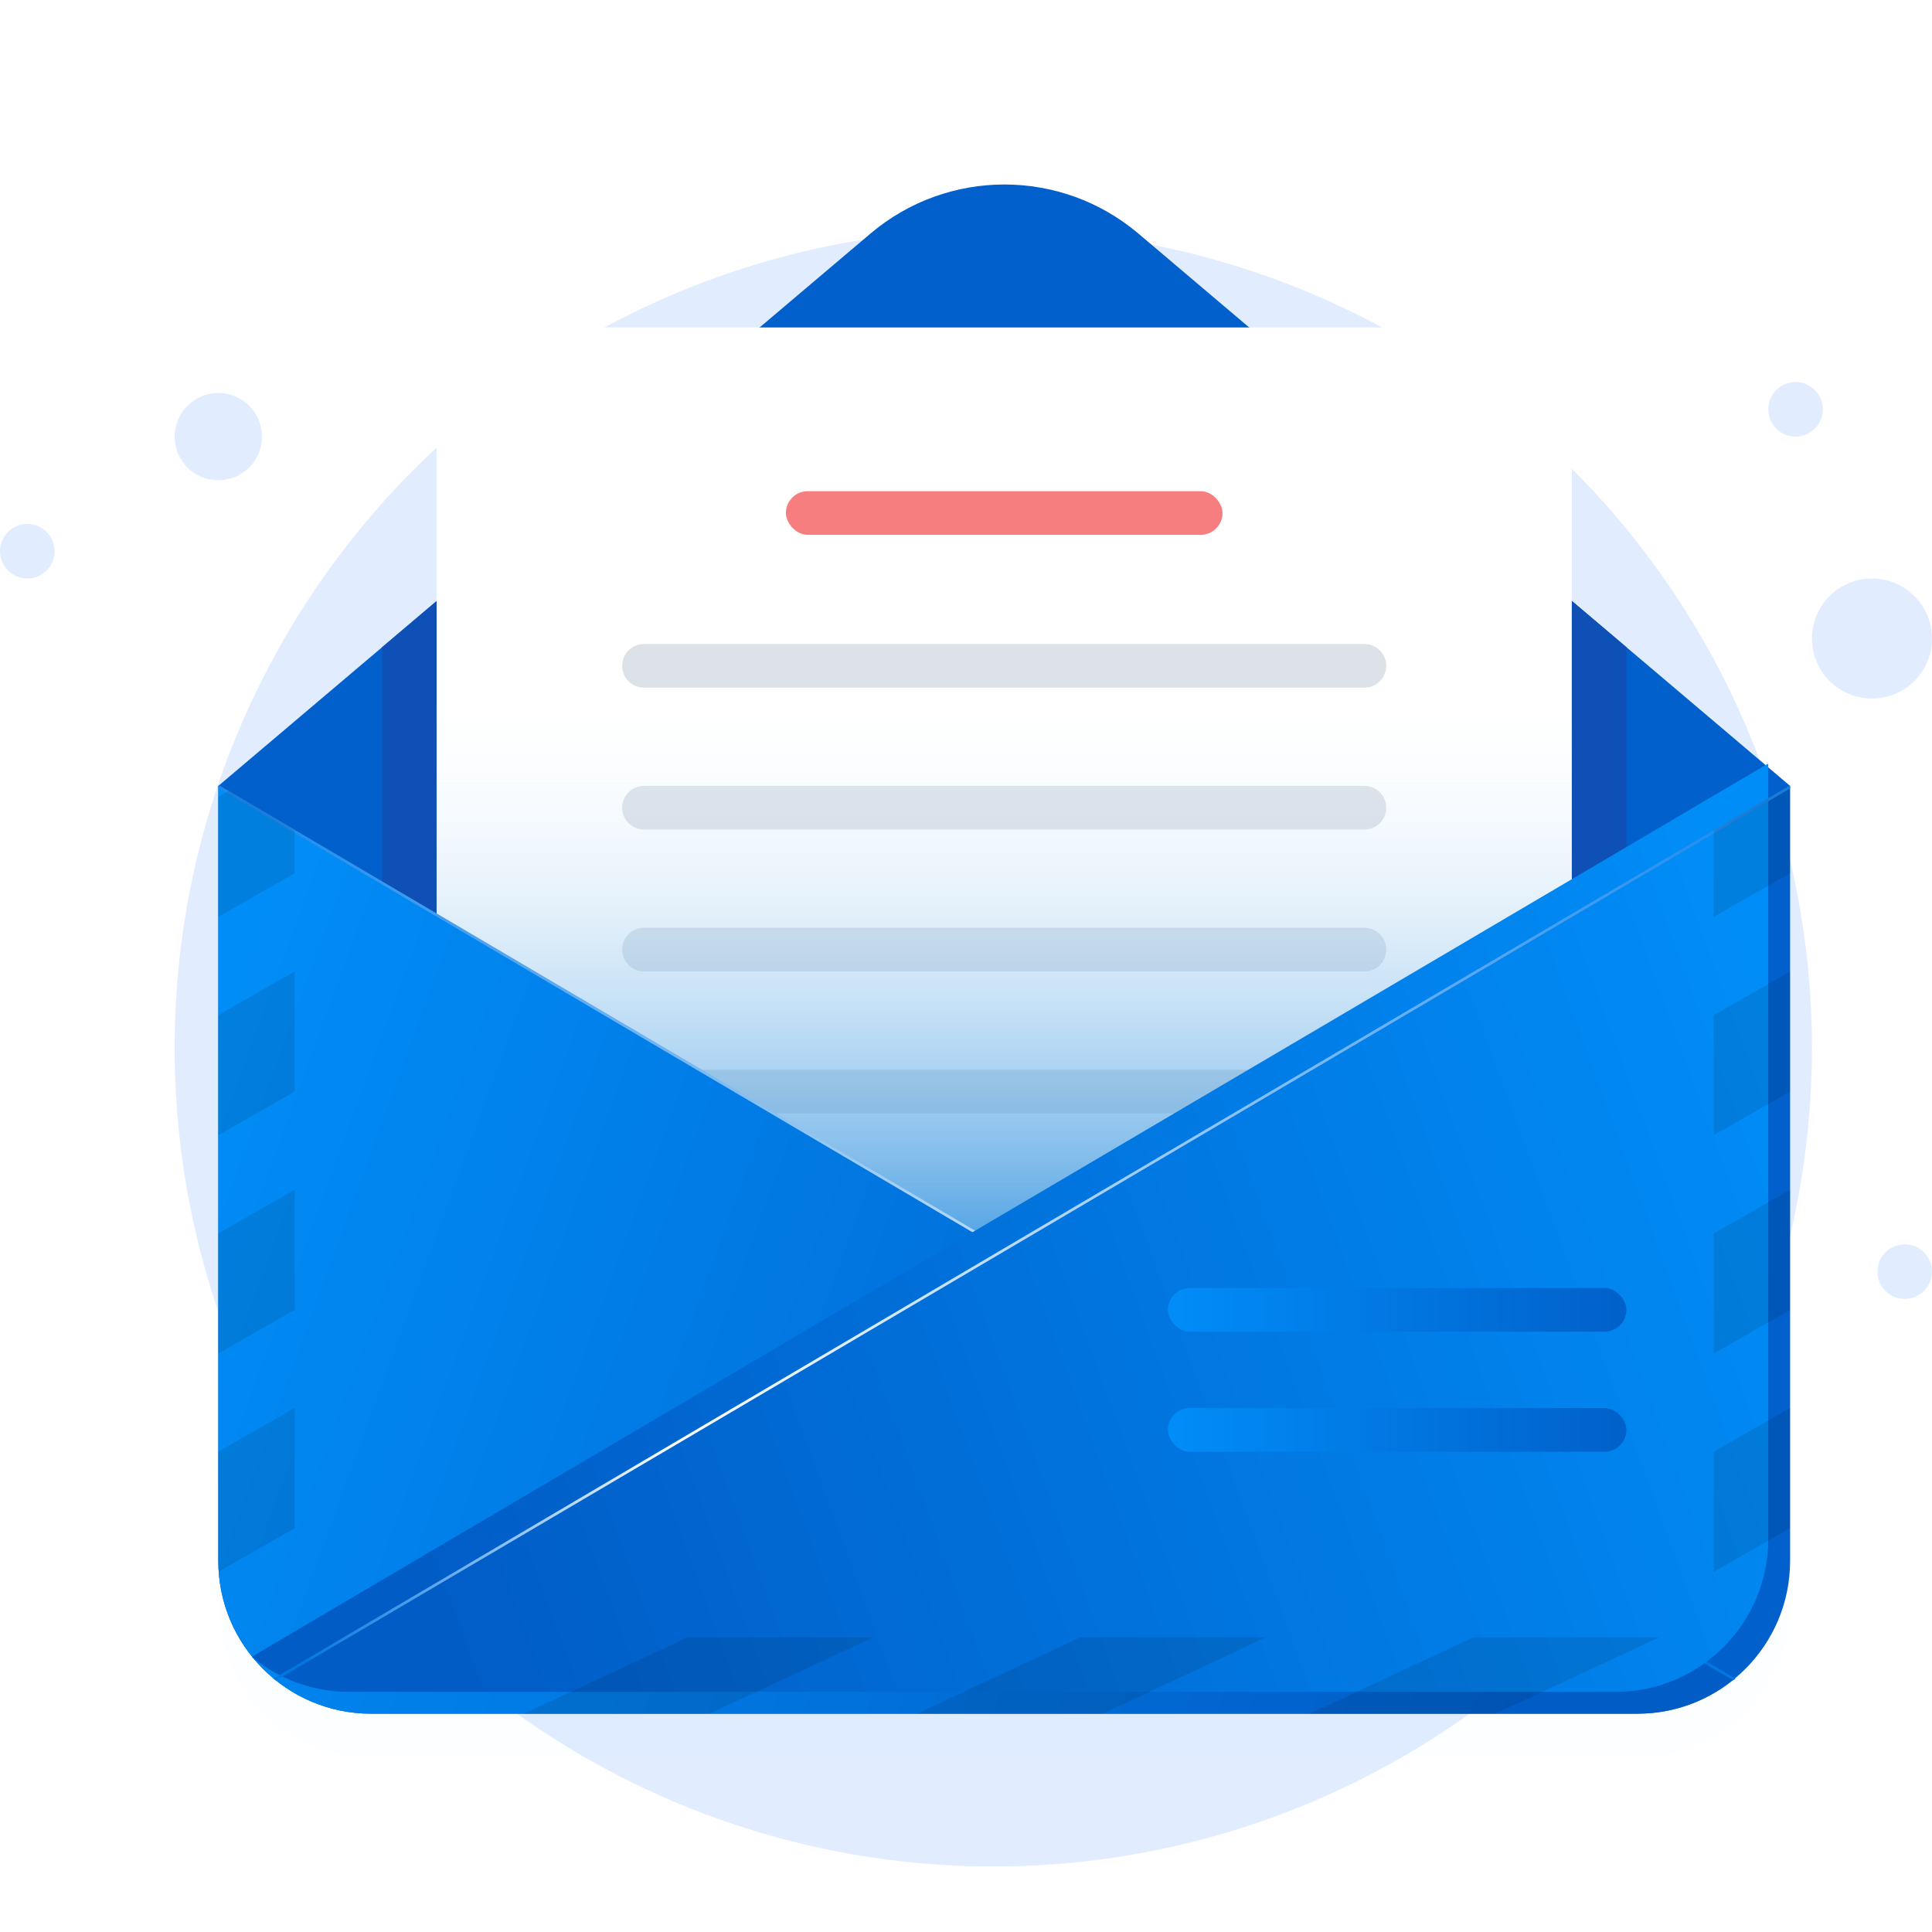 <svg width="177" height="177" viewBox="0 0 177 177" fill="none" xmlns="http://www.w3.org/2000/svg">
<circle opacity="0.5" cx="91" cy="96" r="75" fill="#C5DCFF"/>
<circle opacity="0.5" r="4" transform="matrix(-1 0 0 1 20 40)" fill="#C5DCFF"/>
<circle opacity="0.5" r="2.5" transform="matrix(-1 0 0 1 2.5 50.5)" fill="#C5DCFF"/>
<circle opacity="0.5" r="5.5" transform="matrix(-1 0 0 1 171.5 58.5)" fill="#C5DCFF"/>
<circle opacity="0.5" r="2.5" transform="matrix(-1 0 0 1 164.5 37.5)" fill="#C5DCFF"/>
<circle opacity="0.5" r="2.5" transform="matrix(-1 0 0 1 174.5 116.5)" fill="#C5DCFF"/>
<g filter="url(#filter0_d_776_13695)">
<path d="M20 72H164V143C164 150.732 157.732 157 150 157H34C26.268 157 20 150.732 20 143V72Z" fill="#526DFF" fill-opacity="0.01" shape-rendering="crispEdges"/>
</g>
<path d="M79.741 21.404C86.829 15.401 97.219 15.402 104.305 21.408L164.004 72.004H20L79.741 21.404Z" fill="#0160CB"/>
<path d="M20 72H164V143C164 150.732 157.732 157 150 157H34C26.268 157 20 150.732 20 143V72Z" fill="#0160CB"/>
<path fill-rule="evenodd" clip-rule="evenodd" d="M35 59.299L69.592 30H114.443L149 59.288V94.5H35V59.299Z" fill="#0E50B6"/>
<rect x="40" y="30" width="104" height="88" rx="5" fill="url(#paint0_linear_776_13695)"/>
<rect x="72" y="45" width="40" height="4" rx="2" fill="#F67E7E"/>
<path fill-rule="evenodd" clip-rule="evenodd" d="M59 59C57.895 59 57 59.895 57 61C57 62.105 57.895 63 59 63H125C126.105 63 127 62.105 127 61C127 59.895 126.105 59 125 59H59ZM59 72C57.895 72 57 72.895 57 74C57 75.105 57.895 76 59 76H125C126.105 76 127 75.105 127 74C127 72.895 126.105 72 125 72H59ZM57 87C57 85.895 57.895 85 59 85H125C126.105 85 127 85.895 127 87C127 88.105 126.105 89 125 89H59C57.895 89 57 88.105 57 87ZM59 98C57.895 98 57 98.895 57 100C57 101.105 57.895 102 59 102H125C126.105 102 127 101.105 127 100C127 98.895 126.105 98 125 98H59Z" fill="#DDE2E8"/>
<rect x="40" y="30" width="104" height="88" rx="5" fill="url(#paint1_linear_776_13695)"/>
<path fill-rule="evenodd" clip-rule="evenodd" d="M158.931 153.782C156.508 155.792 153.395 157 150 157H34C26.268 157 20 150.732 20 143V72H20.093L158.931 153.782Z" fill="url(#paint2_linear_776_13695)"/>
<path fill-rule="evenodd" clip-rule="evenodd" d="M20.069 72.235L158.793 153.95C158.863 153.894 158.932 153.838 159 153.782L20.162 72H20.069V72.235Z" fill="url(#paint3_linear_776_13695)"/>
<g filter="url(#filter1_d_776_13695)">
<path fill-rule="evenodd" clip-rule="evenodd" d="M25.069 153.782C27.492 155.792 30.605 157 34 157H150C157.732 157 164 150.732 164 143V72H163.907L25.069 153.782Z" fill="url(#paint4_linear_776_13695)"/>
</g>
<path fill-rule="evenodd" clip-rule="evenodd" d="M164 72.235L25.276 153.95C25.206 153.894 25.137 153.838 25.069 153.782L163.907 72H164V72.235Z" fill="url(#paint5_linear_776_13695)"/>
<rect x="107" y="129" width="42" height="4" rx="2" fill="url(#paint6_linear_776_13695)"/>
<rect x="107" y="118" width="42" height="4" rx="2" fill="url(#paint7_linear_776_13695)"/>
<path opacity="0.1" fill-rule="evenodd" clip-rule="evenodd" d="M65 157L80 150H63L48 157L65 157ZM101 157L116 150H99L84 157L101 157ZM152 150L137 157L120 157L135 150H152Z" fill="black"/>
<path opacity="0.1" fill-rule="evenodd" clip-rule="evenodd" d="M27 76.069L20.909 72.481L20 73V84L27 80V76.069ZM20 104V93L27 89V100L20 104ZM20 113V124L27 120V109L20 113ZM20.034 143.981C20.011 143.657 20 143.33 20 143L20 133L27 129V140L20.034 143.981Z" fill="black"/>
<path opacity="0.1" fill-rule="evenodd" clip-rule="evenodd" d="M164 80V72H163.907L157 76.069V84L164 80ZM164 140V129L157 133V144L164 140ZM164 120V109L157 113V124L164 120ZM164 89V100L157 104V93L164 89Z" fill="black"/>
<defs>
<filter id="filter0_d_776_13695" x="12" y="68" width="160" height="101" filterUnits="userSpaceOnUse" color-interpolation-filters="sRGB">
<feFlood flood-opacity="0" result="BackgroundImageFix"/>
<feColorMatrix in="SourceAlpha" type="matrix" values="0 0 0 0 0 0 0 0 0 0 0 0 0 0 0 0 0 0 127 0" result="hardAlpha"/>
<feOffset dy="4"/>
<feGaussianBlur stdDeviation="4"/>
<feComposite in2="hardAlpha" operator="out"/>
<feColorMatrix type="matrix" values="0 0 0 0 0 0 0 0 0 0.482 0 0 0 0 0.875 0 0 0 0.24 0"/>
<feBlend mode="normal" in2="BackgroundImageFix" result="effect1_dropShadow_776_13695"/>
<feBlend mode="normal" in="SourceGraphic" in2="effect1_dropShadow_776_13695" result="shape"/>
</filter>
<filter id="filter1_d_776_13695" x="19.069" y="66" width="146.931" height="93" filterUnits="userSpaceOnUse" color-interpolation-filters="sRGB">
<feFlood flood-opacity="0" result="BackgroundImageFix"/>
<feColorMatrix in="SourceAlpha" type="matrix" values="0 0 0 0 0 0 0 0 0 0 0 0 0 0 0 0 0 0 127 0" result="hardAlpha"/>
<feOffset dx="-2" dy="-2"/>
<feGaussianBlur stdDeviation="2"/>
<feComposite in2="hardAlpha" operator="out"/>
<feColorMatrix type="matrix" values="0 0 0 0 0 0 0 0 0 0.482 0 0 0 0 0.875 0 0 0 0.16 0"/>
<feBlend mode="normal" in2="BackgroundImageFix" result="effect1_dropShadow_776_13695"/>
<feBlend mode="normal" in="SourceGraphic" in2="effect1_dropShadow_776_13695" result="shape"/>
</filter>
<linearGradient id="paint0_linear_776_13695" x1="92" y1="30" x2="92" y2="118" gradientUnits="userSpaceOnUse">
<stop offset="0.526" stop-color="white"/>
</linearGradient>
<linearGradient id="paint1_linear_776_13695" x1="92" y1="30" x2="92" y2="118" gradientUnits="userSpaceOnUse">
<stop offset="0.37" stop-color="white" stop-opacity="0"/>
<stop offset="1" stop-color="#0279D7" stop-opacity="0.8"/>
</linearGradient>
<linearGradient id="paint2_linear_776_13695" x1="140" y1="154.5" x2="14" y2="108.5" gradientUnits="userSpaceOnUse">
<stop stop-color="#015CC6"/>
<stop offset="1" stop-color="#018DF7"/>
</linearGradient>
<linearGradient id="paint3_linear_776_13695" x1="155.669" y1="153.473" x2="21.878" y2="75.973" gradientUnits="userSpaceOnUse">
<stop stop-color="#0277E1"/>
<stop offset="0.257" stop-color="white"/>
<stop offset="1" stop-color="#1C89ED"/>
</linearGradient>
<linearGradient id="paint4_linear_776_13695" x1="44" y1="154.5" x2="170" y2="108.5" gradientUnits="userSpaceOnUse">
<stop stop-color="#015CC6"/>
<stop offset="1" stop-color="#018DF7"/>
</linearGradient>
<linearGradient id="paint5_linear_776_13695" x1="28.399" y1="153.473" x2="162.19" y2="75.973" gradientUnits="userSpaceOnUse">
<stop stop-color="#0277E1"/>
<stop offset="0.257" stop-color="white"/>
<stop offset="1" stop-color="#1C89ED"/>
</linearGradient>
<linearGradient id="paint6_linear_776_13695" x1="107" y1="131" x2="149" y2="131" gradientUnits="userSpaceOnUse">
<stop stop-color="#018DF8"/>
<stop offset="1" stop-color="#0160CA"/>
</linearGradient>
<linearGradient id="paint7_linear_776_13695" x1="107" y1="120" x2="149" y2="120" gradientUnits="userSpaceOnUse">
<stop stop-color="#018DF8"/>
<stop offset="1" stop-color="#0160CA"/>
</linearGradient>
</defs>
</svg>
